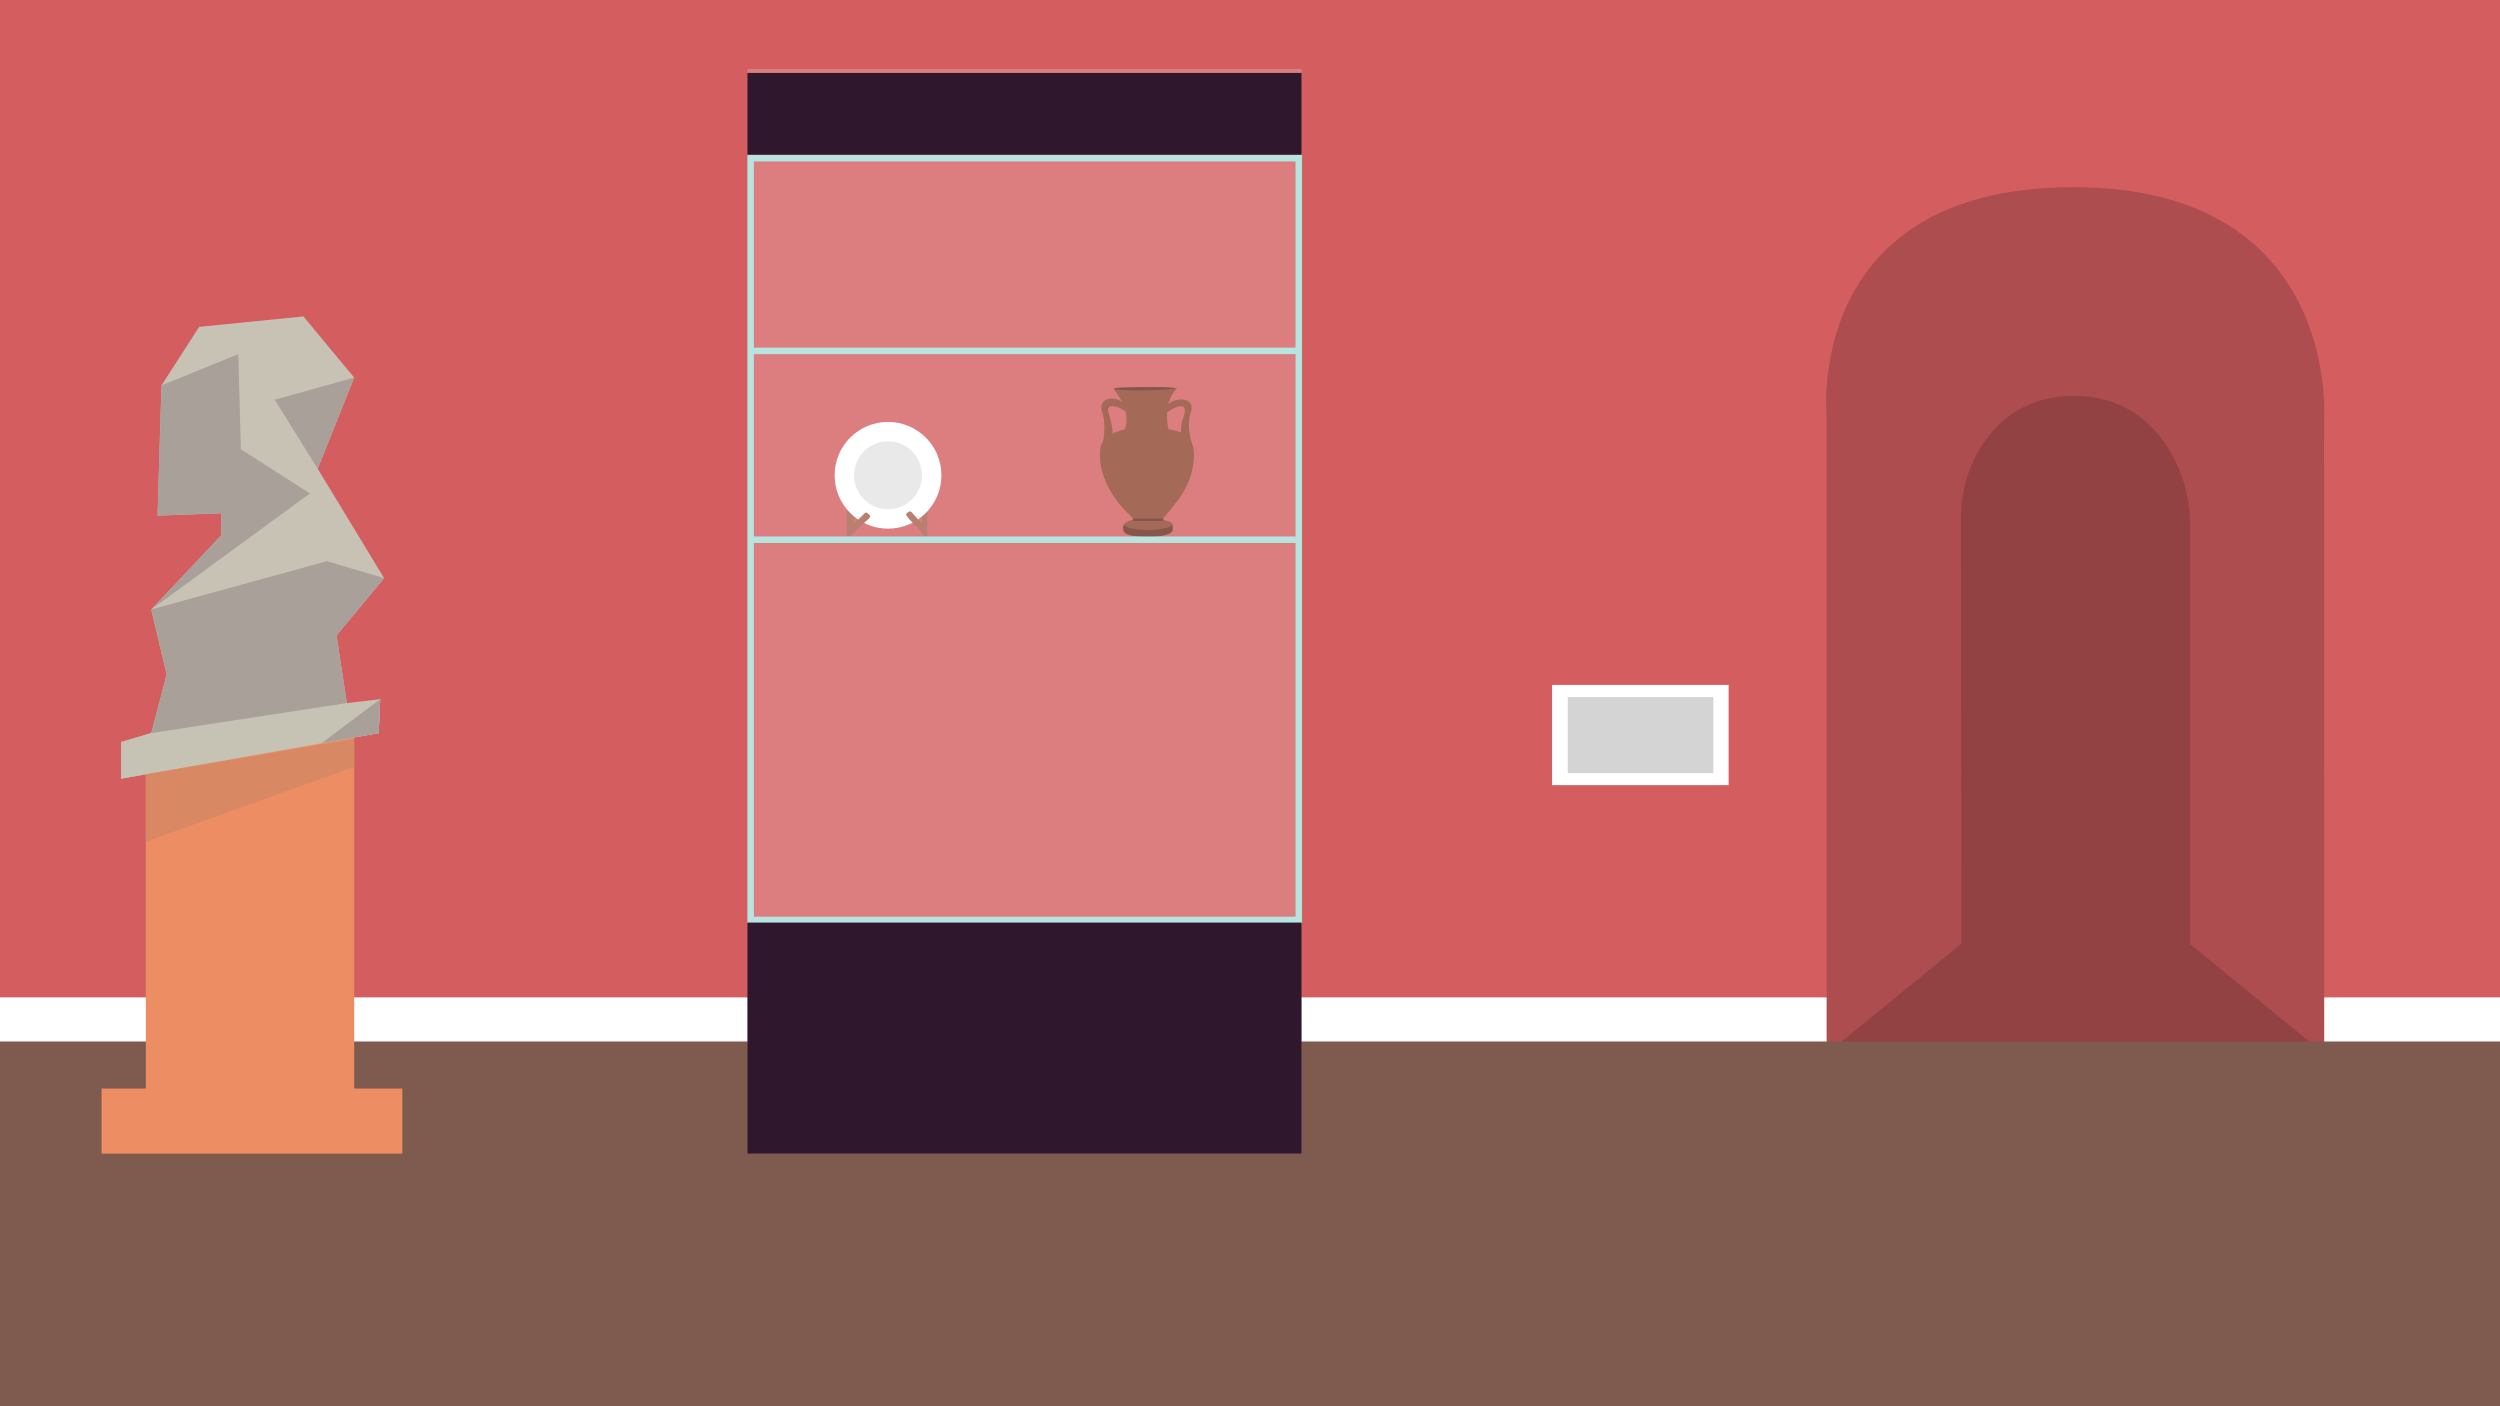 <svg width="1920" height="1080" viewBox="0 0 1920 1080" fill="none" xmlns="http://www.w3.org/2000/svg">
<path d="M1920 0H0V1080H1920V0Z" fill="#D35D5F"/>
<path d="M1920 766H0V800H1920V766Z" fill="white"/>
<path d="M1402.85 809.25V320.07C1402.85 320.07 1384.63 144.76 1590.73 143.75C1796.83 142.75 1784.87 320.07 1784.87 320.07L1785 809.25H1402.85Z" fill="#AE4D4F"/>
<path d="M1402.85 809.25H1785L1682 725H1506L1402.85 809.25Z" fill="#934243"/>
<path d="M1506.36 725H1682V403.23C1682 382.34 1676.36 361.76 1665.17 344.12C1652.45 324.06 1630.67 304.49 1594.06 304.01C1557.45 303.53 1535.64 321.88 1522.89 340.92C1511.68 357.67 1506 377.52 1506.02 397.68L1506.36 725Z" fill="#934243"/>
<path d="M1327.59 526H1192V603H1327.59V526Z" fill="white"/>
<path d="M1315.87 535.371H1204.05V593.801H1315.87V535.371Z" fill="#D4D4D4"/>
<path d="M1920 800H0V1080H1920V800Z" fill="#7F5B4F"/>
<path d="M272 565H112V874H272V565Z" fill="#ED8D64"/>
<path d="M309 836H78V886H309V836Z" fill="#ED8D64"/>
<path d="M116.15 563L128 518L116.15 468.07L170 411V394.18L121 396L124 296L153 251L233 243L272 290L244 360L295 444L258.5 488.03L267 544L292 537L290.85 563L93 598V569.88L116.15 563Z" fill="#C8C2B4"/>
<path d="M93 569.88L116.15 563L128 518L116.15 468.07L251 431L295 444L258.5 488.03L267 544L292 537L290.85 563L93 598V569.88Z" fill="#A9A099"/>
<path d="M116.15 468.07L238 379L185 345L183 272L124 296L121 396L170 394.18V411L116.15 468.07Z" fill="#A9A099"/>
<path d="M272 290L244 360L211 307L272 290Z" fill="#A9A099"/>
<path d="M266 540L116.15 563L93 569.88V598L290.85 563L292 537L266 540Z" fill="#C6C3B4"/>
<path d="M292 537L246.939 570.77L290.85 563L292 537Z" fill="#A9A099"/>
<path d="M112 594.64L272 567.5V588.91L112 646.43V594.64Z" fill="#D98864"/>
<path d="M650.32 357.57V410.84C650.32 412.14 651.96 412.7 652.75 411.68C660.34 401.78 684.61 376.04 709.98 411.96C710.64 412.89 712.11 412.44 712.11 411.3V357.58H707.37L708.1 402.31C708.1 402.31 685.74 372.49 655.92 402.31V357.58H650.33L650.32 357.57Z" fill="#A85F4E"/>
<path d="M682 406.02C704.644 406.02 723 387.663 723 365.02C723 342.376 704.644 324.02 682 324.02C659.356 324.02 641 342.376 641 365.02C641 387.663 659.356 406.02 682 406.02Z" fill="white"/>
<path d="M682 391.11C696.409 391.11 708.09 379.429 708.09 365.02C708.09 350.611 696.409 338.93 682 338.93C667.591 338.93 655.91 350.611 655.91 365.02C655.91 379.429 667.591 391.11 682 391.11Z" fill="#E3E3E3"/>
<path d="M655.91 402.299L664.1 394.11C664.72 393.49 665.73 393.49 666.35 394.11L667.79 395.549C668.42 396.179 668.4 397.22 667.74 397.83L652.74 411.679L655.9 402.309L655.91 402.299Z" fill="#A85F4E"/>
<path d="M703.359 403.891C700.659 401.261 698.139 398.681 696.349 396.271C695.669 395.531 695.839 394.361 696.689 393.841L698.069 393.001C698.719 392.601 699.559 392.731 700.069 393.301L708.079 402.301L703.349 403.891H703.359Z" fill="#A85F4E"/>
<path d="M863.461 402.599C863.461 402.599 861.091 405.268 863.671 408.948C866.251 412.638 883.201 412.639 887.261 412.269C891.311 411.899 898.421 410.649 900.031 408.329C901.631 406.009 900.031 402.059 900.031 402.059L863.461 402.609V402.599Z" fill="#672C1C"/>
<path d="M870.67 399C869.93 399 855.19 403.05 869.93 406C882.45 408.5 893.91 405.96 897.08 405.13C897.88 404.92 898.63 404.53 899.23 403.96C900.4 402.84 901.14 400.96 895 399.73C885.79 397.89 870.68 398.99 870.68 398.99L870.67 399Z" fill="#8E432E"/>
<path d="M870.331 398.049C870.331 398.049 841.411 374.629 845.131 344.509C847.821 322.699 900.631 326.909 910.471 333.759C918.951 339.659 916.741 353.659 916.741 353.659C916.741 353.659 916.371 368.399 905.321 383.139C894.261 397.879 893.131 398.039 893.131 398.039H870.331V398.049Z" fill="#8E432E"/>
<path d="M870.332 400.139H893.131C893.351 400.139 893.521 399.969 893.521 399.759V398.419C893.521 398.209 893.341 398.039 893.131 398.039H870.332C870.112 398.039 869.941 398.209 869.941 398.419V399.759C869.941 399.969 870.122 400.139 870.332 400.139Z" fill="#672C1C"/>
<path d="M847.1 339.45C847.1 339.45 850.03 326.76 846.35 316.07C842.66 305.38 857.41 302.8 863.67 310.54L864.78 316.07C864.78 316.07 857.78 311.28 853.36 312.02C848.94 312.76 851.79 317.31 852.99 322.71C853.73 326.03 855.2 332.29 854.1 333.77C853 335.25 847.11 339.46 847.11 339.46L847.1 339.45Z" fill="#8E432E"/>
<path d="M914.899 338.929C914.899 338.929 910.999 326.769 914.689 316.079C918.379 305.389 902.369 303.919 896.109 311.659V316.819C896.109 316.819 903.269 311.289 907.689 312.029C912.109 312.769 908.879 320.669 908.059 322.719C907.169 324.929 906.799 330.829 907.169 333.039C907.469 334.859 914.909 338.939 914.909 338.939L914.899 338.929Z" fill="#8E432E"/>
<path d="M863.67 329.879C863.67 329.879 870.301 317.919 855.561 299.119C855.561 299.119 902.001 299.119 903.841 298.379C903.841 298.379 892.721 307.439 897.361 329.629L863.67 329.879Z" fill="#8E432E"/>
<path d="M855.56 299.119C855.56 299.119 878.04 301.329 903.84 298.379C904.75 298.279 903.49 298.059 901.73 297.849C898.53 297.459 895.3 297.269 892.08 297.259C884.16 297.229 866.73 297.229 859.98 297.649C854.08 298.019 855.56 299.119 855.56 299.119Z" fill="#672C1C"/>
<path d="M579 119H574V709H579V119Z" fill="#A5DDD6"/>
<path d="M996.51 417V412H577.59V417H996.51Z" fill="#A5DDD6"/>
<path d="M996.51 709V704H577.59V709H996.51Z" fill="#A5DDD6"/>
<path d="M996.51 124V119L577.59 119V124L996.51 124Z" fill="#A5DDD6"/>
<path d="M996.51 272V267H577.59V272H996.51Z" fill="#A5DDD6"/>
<path d="M1000 119H995V709H1000V119Z" fill="#A5DDD6"/>
<path opacity="0.2" d="M999.6 53H574V886H999.6V53Z" fill="white"/>
<path d="M999.6 708.539H574V885.999H999.6V708.539Z" fill="#2F182E"/>
<path d="M999.6 56H574V118.82H999.6V56Z" fill="#2F182E"/>
</svg>
